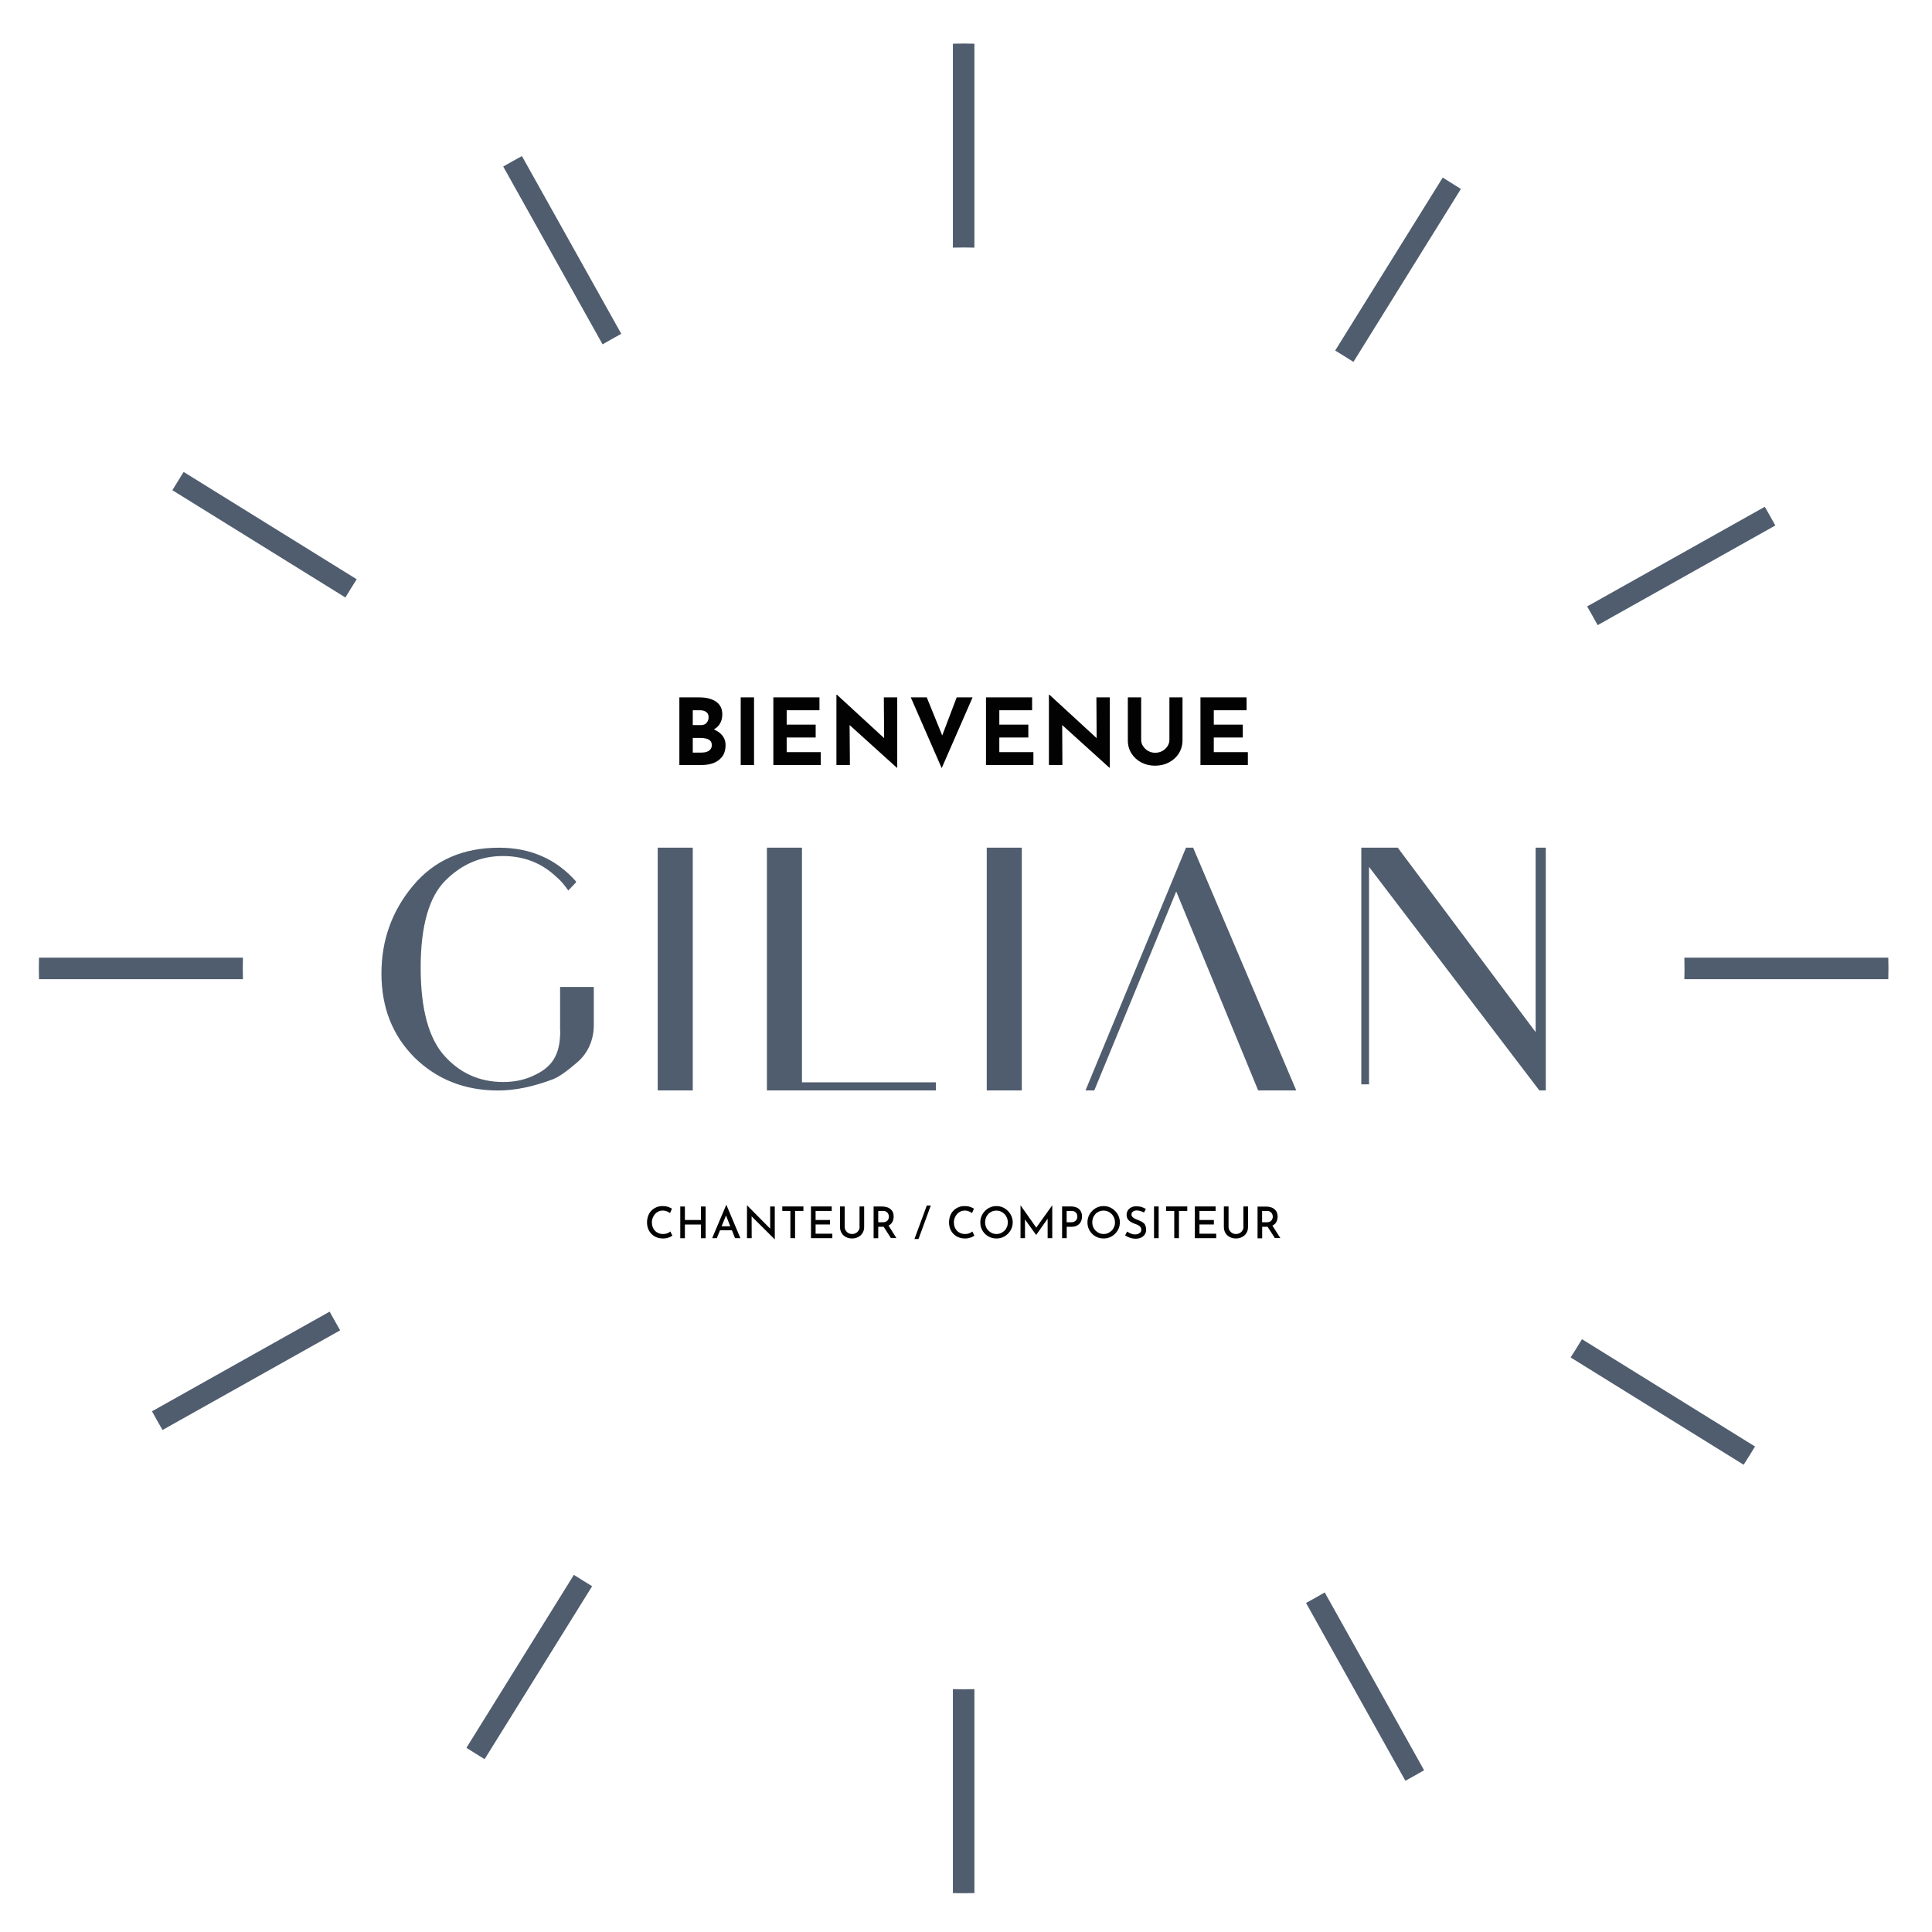 <?xml version="1.0" encoding="utf-8"?>
<!-- Generator: Adobe Illustrator 26.3.1, SVG Export Plug-In . SVG Version: 6.00 Build 0)  -->
<svg version="1.1" id="Calque_1" xmlns="http://www.w3.org/2000/svg" xmlns:xlink="http://www.w3.org/1999/xlink" x="0px" y="0px"
	 viewBox="0 0 255.12 255.12" style="enable-background:new 0 0 255.12 255.12;" xml:space="preserve">
<style type="text/css">
	.st0{fill:#020203;}
	.st1{fill:#4F5D6E;}
</style>
<path class="st0" d="M95.55,99.62c0.17-0.34,0.26-0.75,0.26-1.23c0-0.53-0.17-0.98-0.5-1.35c-0.26-0.3-0.62-0.53-1.04-0.72
	c0.27-0.16,0.52-0.35,0.7-0.61c0.27-0.37,0.41-0.83,0.41-1.38c0-0.74-0.28-1.3-0.83-1.68s-1.29-0.56-2.22-0.56h-2.62v8.93h2.97
	c0.4,0,0.78-0.05,1.15-0.14c0.37-0.09,0.71-0.24,1-0.45S95.38,99.95,95.55,99.62z M91.48,93.79h0.95c0.35,0,0.62,0.08,0.83,0.23
	c0.21,0.15,0.31,0.38,0.31,0.69c0,0.27-0.08,0.51-0.25,0.72s-0.42,0.32-0.77,0.32h-1.07V93.79z M93.81,98.95
	c-0.12,0.15-0.29,0.26-0.5,0.33s-0.44,0.1-0.7,0.1h-1.13v-1.94h1.01c0.25,0,0.49,0.03,0.72,0.08c0.23,0.05,0.42,0.15,0.56,0.28
	c0.15,0.13,0.22,0.33,0.22,0.59C94,98.61,93.93,98.8,93.81,98.95z M99.57,92.09h-1.76v8.93h1.76V92.09z M108.38,99.32h-4.5v-1.93
	h3.83v-1.7h-3.83v-1.9h4.33v-1.7h-6.09v8.93h6.26V99.32z M116.75,97.47l-6.23-5.73h-0.07v9.28h1.78l-0.04-5.28l6.24,5.64h0.05v-9.29
	h-1.77L116.75,97.47z M126.33,92.09l-1.91,5.03l-2.04-5.03h-2.11l4.08,9.34l4.08-9.34H126.33z M136.46,99.32h-4.5v-1.93h3.83v-1.7
	h-3.83v-1.9h4.33v-1.7h-6.09v8.93h6.26V99.32z M140.26,95.74l6.24,5.64h0.05v-9.29h-1.77l0.03,5.38l-6.23-5.73h-0.07v9.28h1.78
	L140.26,95.74z M150.71,100.68c0.55,0.29,1.15,0.43,1.81,0.43c0.67,0,1.28-0.14,1.83-0.43c0.55-0.29,0.99-0.68,1.31-1.19
	c0.32-0.51,0.49-1.09,0.49-1.74v-5.66h-1.73v5.63c0,0.28-0.08,0.55-0.25,0.81s-0.39,0.47-0.67,0.63c-0.28,0.16-0.61,0.24-0.97,0.24
	c-0.33,0-0.64-0.08-0.92-0.24c-0.28-0.16-0.5-0.37-0.67-0.63s-0.25-0.53-0.25-0.81v-5.63h-1.76v5.66c0,0.66,0.16,1.24,0.48,1.74
	C149.73,100,150.17,100.4,150.71,100.68z M164.78,99.32h-4.5v-1.93h3.83v-1.7h-3.83v-1.9h4.33v-1.7h-6.09v8.93h6.26V99.32z
	 M88.12,162.85c-0.16,0.07-0.35,0.1-0.57,0.1c-0.23,0-0.43-0.04-0.61-0.12c-0.18-0.08-0.33-0.18-0.46-0.32s-0.23-0.3-0.3-0.49
	s-0.1-0.39-0.1-0.61c0-0.22,0.04-0.42,0.12-0.61c0.08-0.19,0.18-0.35,0.31-0.5s0.29-0.25,0.46-0.33s0.36-0.12,0.55-0.12
	c0.2,0,0.39,0.04,0.55,0.11c0.16,0.07,0.3,0.15,0.41,0.22l0.25-0.58c-0.15-0.09-0.32-0.17-0.53-0.24c-0.21-0.07-0.44-0.1-0.7-0.1
	c-0.3,0-0.58,0.05-0.83,0.16c-0.25,0.11-0.47,0.26-0.66,0.45c-0.18,0.19-0.33,0.42-0.42,0.69c-0.1,0.27-0.15,0.56-0.15,0.87
	c0,0.29,0.05,0.55,0.14,0.81c0.1,0.25,0.23,0.48,0.42,0.67c0.18,0.19,0.4,0.35,0.66,0.46c0.26,0.11,0.55,0.17,0.88,0.17
	c0.2,0,0.38-0.01,0.54-0.06c0.16-0.04,0.31-0.09,0.43-0.15c0.12-0.06,0.21-0.11,0.28-0.16l-0.27-0.55
	C88.42,162.71,88.29,162.79,88.12,162.85z M92.56,161.1h-2.12v-1.78h-0.61v4.19h0.61v-1.81h2.12v1.81h0.62v-4.19h-0.62V161.1z
	 M95.89,159.13l-1.85,4.37h0.61l0.43-1.04h1.57l0.41,1.04h0.71l-1.84-4.37H95.89z M95.29,161.93l0.58-1.43l0.56,1.43H95.29z
	 M101.7,162.24l-3.04-3.07h-0.02v4.33h0.62l-0.01-2.88l3.05,3.03h0.01v-4.33h-0.61L101.7,162.24z M103.3,159.9h1.07v3.6h0.62v-3.6
	h1.1v-0.59h-2.79V159.9z M107.7,161.69h1.9v-0.59h-1.9v-1.2h2.13v-0.59h-2.74v4.19h2.82v-0.59h-2.21V161.69z M113.51,162
	c0,0.18-0.04,0.34-0.13,0.48c-0.09,0.14-0.2,0.26-0.35,0.34c-0.15,0.08-0.32,0.13-0.51,0.13c-0.18,0-0.35-0.04-0.5-0.13
	c-0.15-0.08-0.26-0.2-0.35-0.34c-0.09-0.14-0.13-0.3-0.13-0.48v-2.69h-0.62v2.7c0,0.31,0.07,0.58,0.21,0.81
	c0.14,0.23,0.33,0.41,0.57,0.53c0.24,0.13,0.51,0.19,0.81,0.19c0.29,0,0.56-0.06,0.81-0.19s0.44-0.3,0.58-0.53
	c0.14-0.23,0.21-0.5,0.21-0.81v-2.7h-0.61V162z M117.7,161.56c0.11-0.13,0.19-0.28,0.24-0.44c0.05-0.16,0.07-0.33,0.07-0.49
	c0-0.21-0.04-0.4-0.11-0.56c-0.07-0.16-0.18-0.3-0.31-0.41s-0.29-0.2-0.48-0.25c-0.19-0.06-0.39-0.09-0.61-0.09h-1.14v4.19h0.61V162
	h0.61c0.04,0,0.07-0.01,0.1-0.01l0.97,1.5h0.72l-1.04-1.66C117.47,161.76,117.61,161.68,117.7,161.56z M116.97,161.33
	c-0.11,0.05-0.24,0.07-0.39,0.07h-0.61v-1.5h0.63c0.15,0,0.27,0.02,0.37,0.07c0.1,0.05,0.18,0.11,0.24,0.19s0.1,0.16,0.13,0.25
	c0.03,0.09,0.04,0.17,0.04,0.25s-0.01,0.16-0.04,0.25c-0.02,0.09-0.07,0.17-0.13,0.24C117.15,161.22,117.07,161.28,116.97,161.33z
	 M121.57,161.4c-0.27,0.74-0.54,1.47-0.82,2.21h0.54c0.27-0.74,0.54-1.47,0.81-2.21s0.54-1.47,0.81-2.21h-0.53
	C122.12,159.93,121.84,160.66,121.57,161.4z M128,162.85c-0.16,0.07-0.35,0.1-0.57,0.1c-0.23,0-0.43-0.04-0.61-0.12
	c-0.18-0.08-0.33-0.18-0.46-0.32s-0.23-0.3-0.3-0.49s-0.1-0.39-0.1-0.61c0-0.22,0.04-0.42,0.12-0.61c0.08-0.19,0.18-0.35,0.31-0.5
	s0.29-0.25,0.46-0.33s0.36-0.12,0.55-0.12c0.2,0,0.39,0.04,0.55,0.11c0.16,0.07,0.3,0.15,0.41,0.22l0.25-0.58
	c-0.15-0.09-0.32-0.17-0.53-0.24c-0.21-0.07-0.44-0.1-0.7-0.1c-0.3,0-0.58,0.05-0.83,0.16c-0.25,0.11-0.47,0.26-0.66,0.45
	c-0.18,0.19-0.33,0.42-0.42,0.69c-0.1,0.27-0.15,0.56-0.15,0.87c0,0.29,0.05,0.55,0.14,0.81c0.1,0.25,0.23,0.48,0.42,0.67
	c0.18,0.19,0.4,0.35,0.66,0.46c0.26,0.11,0.55,0.17,0.88,0.17c0.2,0,0.38-0.01,0.54-0.06c0.16-0.04,0.31-0.09,0.43-0.15
	c0.12-0.06,0.21-0.11,0.28-0.16l-0.27-0.55C128.3,162.71,128.16,162.79,128,162.85z M133.09,159.9c-0.2-0.2-0.43-0.36-0.68-0.47
	c-0.26-0.11-0.54-0.17-0.83-0.17c-0.3,0-0.57,0.06-0.83,0.17c-0.26,0.11-0.48,0.27-0.68,0.47s-0.35,0.43-0.46,0.69
	c-0.11,0.26-0.16,0.53-0.16,0.82c0,0.3,0.05,0.59,0.16,0.84c0.11,0.26,0.26,0.48,0.46,0.68s0.42,0.34,0.68,0.45
	c0.26,0.11,0.54,0.16,0.83,0.16c0.3,0,0.57-0.05,0.83-0.16c0.26-0.11,0.48-0.26,0.68-0.46s0.36-0.42,0.47-0.68s0.17-0.54,0.17-0.83
	c0-0.29-0.06-0.56-0.17-0.82S133.29,160.1,133.09,159.9z M132.97,162.01c-0.08,0.19-0.18,0.35-0.32,0.49s-0.3,0.25-0.48,0.33
	s-0.38,0.12-0.58,0.12c-0.21,0-0.41-0.04-0.59-0.12c-0.18-0.08-0.34-0.19-0.48-0.33s-0.25-0.3-0.32-0.49
	c-0.08-0.19-0.12-0.39-0.12-0.6c0-0.21,0.04-0.41,0.11-0.6c0.07-0.19,0.18-0.35,0.31-0.5s0.3-0.25,0.48-0.33s0.38-0.12,0.59-0.12
	s0.41,0.04,0.59,0.12s0.34,0.19,0.48,0.33s0.24,0.31,0.32,0.49c0.08,0.19,0.12,0.39,0.12,0.6
	C133.08,161.62,133.05,161.83,132.97,162.01z M136.84,162.11l-2.07-2.94h-0.01v4.33h0.59v-2.47l1.47,2.04h0.01l1.51-2.14v2.57h0.61
	v-4.33h-0.01L136.84,162.11z M142.2,159.47c-0.22-0.1-0.49-0.16-0.8-0.16h-1.15v4.19h0.61V162h0.61c0.26,0,0.48-0.04,0.66-0.12
	c0.18-0.08,0.33-0.19,0.44-0.32c0.11-0.13,0.19-0.28,0.24-0.44c0.05-0.16,0.07-0.33,0.07-0.49c0-0.28-0.06-0.51-0.18-0.71
	S142.42,159.57,142.2,159.47z M142.23,160.88c-0.02,0.09-0.07,0.17-0.13,0.25c-0.06,0.08-0.14,0.14-0.25,0.19
	c-0.1,0.05-0.23,0.08-0.39,0.08h-0.61v-1.5h0.63c0.15,0,0.28,0.02,0.38,0.07c0.1,0.05,0.18,0.11,0.24,0.18s0.1,0.16,0.12,0.24
	c0.03,0.09,0.04,0.17,0.04,0.25C142.27,160.72,142.26,160.79,142.23,160.88z M147.24,159.9c-0.2-0.2-0.43-0.36-0.68-0.47
	c-0.26-0.11-0.54-0.17-0.83-0.17c-0.3,0-0.57,0.06-0.83,0.17c-0.26,0.11-0.48,0.27-0.68,0.47s-0.35,0.43-0.46,0.69
	c-0.11,0.26-0.16,0.53-0.16,0.82c0,0.3,0.05,0.59,0.16,0.84c0.11,0.26,0.26,0.48,0.46,0.68s0.42,0.34,0.68,0.45
	c0.26,0.11,0.54,0.16,0.83,0.16c0.3,0,0.57-0.05,0.83-0.16c0.26-0.11,0.48-0.26,0.68-0.46s0.36-0.42,0.47-0.68s0.17-0.54,0.17-0.83
	c0-0.29-0.06-0.56-0.17-0.82S147.44,160.1,147.24,159.9z M147.12,162.01c-0.08,0.19-0.18,0.35-0.32,0.49s-0.3,0.25-0.48,0.33
	s-0.38,0.12-0.58,0.12c-0.21,0-0.41-0.04-0.59-0.12c-0.18-0.08-0.34-0.19-0.48-0.33s-0.25-0.3-0.32-0.49
	c-0.08-0.19-0.12-0.39-0.12-0.6c0-0.21,0.04-0.41,0.11-0.6c0.07-0.19,0.18-0.35,0.31-0.5s0.3-0.25,0.48-0.33s0.38-0.12,0.59-0.12
	s0.41,0.04,0.59,0.12s0.34,0.19,0.48,0.33s0.24,0.31,0.32,0.49c0.08,0.19,0.12,0.39,0.12,0.6
	C147.24,161.62,147.2,161.83,147.12,162.01z M151.02,161.51c-0.1-0.09-0.22-0.17-0.34-0.23c-0.12-0.06-0.25-0.12-0.38-0.17
	c-0.15-0.05-0.29-0.11-0.43-0.18c-0.13-0.07-0.25-0.15-0.33-0.23c-0.08-0.09-0.13-0.19-0.13-0.31c0-0.17,0.06-0.3,0.19-0.4
	c0.13-0.1,0.3-0.15,0.51-0.15c0.16,0,0.32,0.03,0.49,0.08c0.17,0.06,0.33,0.12,0.47,0.19l0.24-0.47c-0.16-0.1-0.35-0.18-0.55-0.25
	s-0.45-0.1-0.74-0.1c-0.24,0-0.46,0.05-0.65,0.15c-0.19,0.1-0.34,0.23-0.44,0.4c-0.11,0.17-0.16,0.37-0.16,0.59
	c0,0.19,0.04,0.35,0.11,0.48s0.17,0.24,0.28,0.33c0.12,0.09,0.24,0.16,0.38,0.23s0.27,0.12,0.4,0.16c0.14,0.05,0.27,0.11,0.38,0.17
	c0.12,0.07,0.21,0.14,0.28,0.23c0.07,0.09,0.11,0.2,0.11,0.33c0,0.15-0.04,0.28-0.12,0.37c-0.08,0.09-0.19,0.16-0.31,0.21
	c-0.12,0.04-0.25,0.07-0.38,0.07c-0.12,0-0.24-0.02-0.37-0.05c-0.13-0.04-0.25-0.08-0.37-0.14c-0.12-0.06-0.22-0.12-0.32-0.19
	l-0.27,0.49c0.12,0.08,0.25,0.16,0.4,0.23s0.3,0.12,0.47,0.16c0.17,0.04,0.34,0.06,0.52,0.06c0.29,0,0.54-0.05,0.75-0.16
	c0.21-0.11,0.37-0.25,0.48-0.43c0.11-0.18,0.16-0.38,0.16-0.6c0-0.2-0.03-0.37-0.09-0.5C151.21,161.71,151.13,161.6,151.02,161.51z
	 M152.39,163.5H153v-4.19h-0.61V163.5z M153.99,159.9h1.07v3.6h0.62v-3.6h1.1v-0.59h-2.79V159.9z M158.39,161.69h1.9v-0.59h-1.9
	v-1.2h2.13v-0.59h-2.74v4.19h2.82v-0.59h-2.21V161.69z M164.2,162c0,0.18-0.04,0.34-0.13,0.48c-0.09,0.14-0.2,0.26-0.35,0.34
	c-0.15,0.08-0.32,0.13-0.51,0.13c-0.18,0-0.35-0.04-0.5-0.13c-0.15-0.08-0.26-0.2-0.35-0.34c-0.09-0.14-0.13-0.3-0.13-0.48v-2.69
	h-0.62v2.7c0,0.31,0.07,0.58,0.21,0.81c0.14,0.23,0.33,0.41,0.57,0.53c0.24,0.13,0.51,0.19,0.81,0.19c0.29,0,0.56-0.06,0.81-0.19
	s0.44-0.3,0.58-0.53c0.14-0.23,0.21-0.5,0.21-0.81v-2.7h-0.61V162z M168.02,161.84c0.15-0.08,0.28-0.16,0.38-0.27
	c0.11-0.13,0.19-0.28,0.24-0.44c0.05-0.16,0.07-0.33,0.07-0.49c0-0.21-0.04-0.4-0.11-0.56c-0.07-0.16-0.18-0.3-0.31-0.41
	s-0.29-0.2-0.48-0.25c-0.19-0.06-0.39-0.09-0.61-0.09h-1.14v4.19h0.61V162h0.61c0.04,0,0.07-0.01,0.1-0.01l0.97,1.5h0.72
	L168.02,161.84z M167.66,161.33c-0.11,0.05-0.24,0.07-0.39,0.07h-0.61v-1.5h0.63c0.15,0,0.27,0.02,0.37,0.07
	c0.1,0.05,0.18,0.11,0.24,0.19s0.1,0.16,0.13,0.25c0.03,0.09,0.04,0.17,0.04,0.25s-0.01,0.16-0.04,0.25
	c-0.02,0.09-0.07,0.17-0.13,0.24C167.85,161.22,167.77,161.28,167.66,161.33z"/>
<path class="st1" d="M73.98,136.02c0,1.42-0.18,2.58-0.67,3.52c-0.45,0.93-1.29,1.74-2.58,2.36c-1.29,0.67-2.72,0.98-4.27,0.98
	c-3.12,0-5.7-1.16-7.75-3.43c-2.09-2.31-3.16-6.19-3.16-11.67c0-5.52,1.11-9.35,3.25-11.49c2.18-2.18,4.68-3.25,7.61-3.25
	c2.81,0,5.17,0.94,7.12,2.81c0.58,0.49,1.07,1.11,1.51,1.74l1.02-1.07v-0.13c-2.63-2.98-6.06-4.45-10.15-4.45
	c-4.77,0-8.55,1.65-11.35,4.99c-2.8,3.34-4.19,7.21-4.19,11.62c0,4.5,1.47,8.19,4.36,11.09c2.94,2.89,6.63,4.36,11.04,4.36
	c2.23,0,4.59-0.49,7.21-1.47c0.85-0.31,2.09-1.25,3.16-2.18c1.47-1.2,2.27-3.03,2.27-4.94v-5.08h-4.45V136.02z M86.85,119.9v15.76
	v8.33h4.63v-8.33V119.9v-7.97h-4.63V119.9z M105.9,111.93h-4.63v8.06v15.76v8.24h22.31v-1.07H105.9V111.93z M130.3,119.9v15.76v8.33
	h4.63v-8.33V119.9v-7.97h-4.63V119.9z M156.61,111.93l-13.27,32.06h1.16l10.82-26.27c0,0,9.13,22.13,10.82,26.27h5.03l-13.62-32.06
	H156.61z M202.78,117.54v18.75l-18.21-24.36h-4.81v7.66v16.61v6.99h1.02v-6.99v-21.73l22.49,29.52h0.85v-26.09v-5.97h-1.34V117.54z
	 M192.91,24.95c-0.8-0.51-1.6-1.01-2.4-1.5l-14.2,22.84c0.81,0.49,1.61,0.99,2.41,1.5L192.91,24.95z M249.35,126.46h-26.93
	c0.01,0.47,0.02,0.94,0.02,1.42c0,0.47-0.01,0.94-0.02,1.42h26.93c0.01-0.47,0.02-0.94,0.02-1.42
	C249.37,127.4,249.36,126.93,249.35,126.46z M66.45,21.99l13.12,23.48c0.82-0.47,1.64-0.94,2.47-1.39L68.92,20.61
	C68.09,21.06,67.27,21.52,66.45,21.99z M234.43,69.39c-0.45-0.83-0.92-1.65-1.39-2.47l-23.46,13.16c0.47,0.82,0.94,1.64,1.39,2.47
	L234.43,69.39z M32.06,127.88c0-0.47,0.01-0.95,0.02-1.42H5.15c-0.01,0.47-0.02,0.94-0.02,1.42c0,0.47,0.01,0.94,0.02,1.42h26.93
	C32.07,128.82,32.06,128.35,32.06,127.88z M125.83,5.77V32.7c0.47-0.01,0.94-0.02,1.42-0.02s0.94,0.01,1.42,0.02V5.77
	c-0.47-0.01-0.94-0.02-1.42-0.02S126.31,5.77,125.83,5.77z M125.83,223.05v26.93c0.47,0.01,0.94,0.02,1.42,0.02s0.94-0.01,1.42-0.02
	v-26.93c-0.47,0.01-0.94,0.02-1.42,0.02S126.31,223.06,125.83,223.05z M172.46,211.67l13.12,23.48c0.83-0.45,1.65-0.91,2.47-1.39
	l-13.12-23.48C174.11,210.76,173.29,211.22,172.46,211.67z M207.4,179.25l22.85,14.17c0.51-0.8,1.01-1.6,1.5-2.41l-22.85-14.17
	C208.41,177.66,207.91,178.46,207.4,179.25z M20.07,186.36c0.45,0.83,0.92,1.65,1.39,2.47l23.46-13.16
	c-0.47-0.82-0.94-1.64-1.39-2.47L20.07,186.36z M61.59,230.8c0.8,0.51,1.6,1.01,2.4,1.5l14.2-22.84c-0.81-0.49-1.61-0.99-2.41-1.5
	L61.59,230.8z M22.76,64.73L45.61,78.9c0.49-0.81,0.98-1.61,1.49-2.41L24.25,62.32C23.75,63.12,23.25,63.92,22.76,64.73z"/>
</svg>
